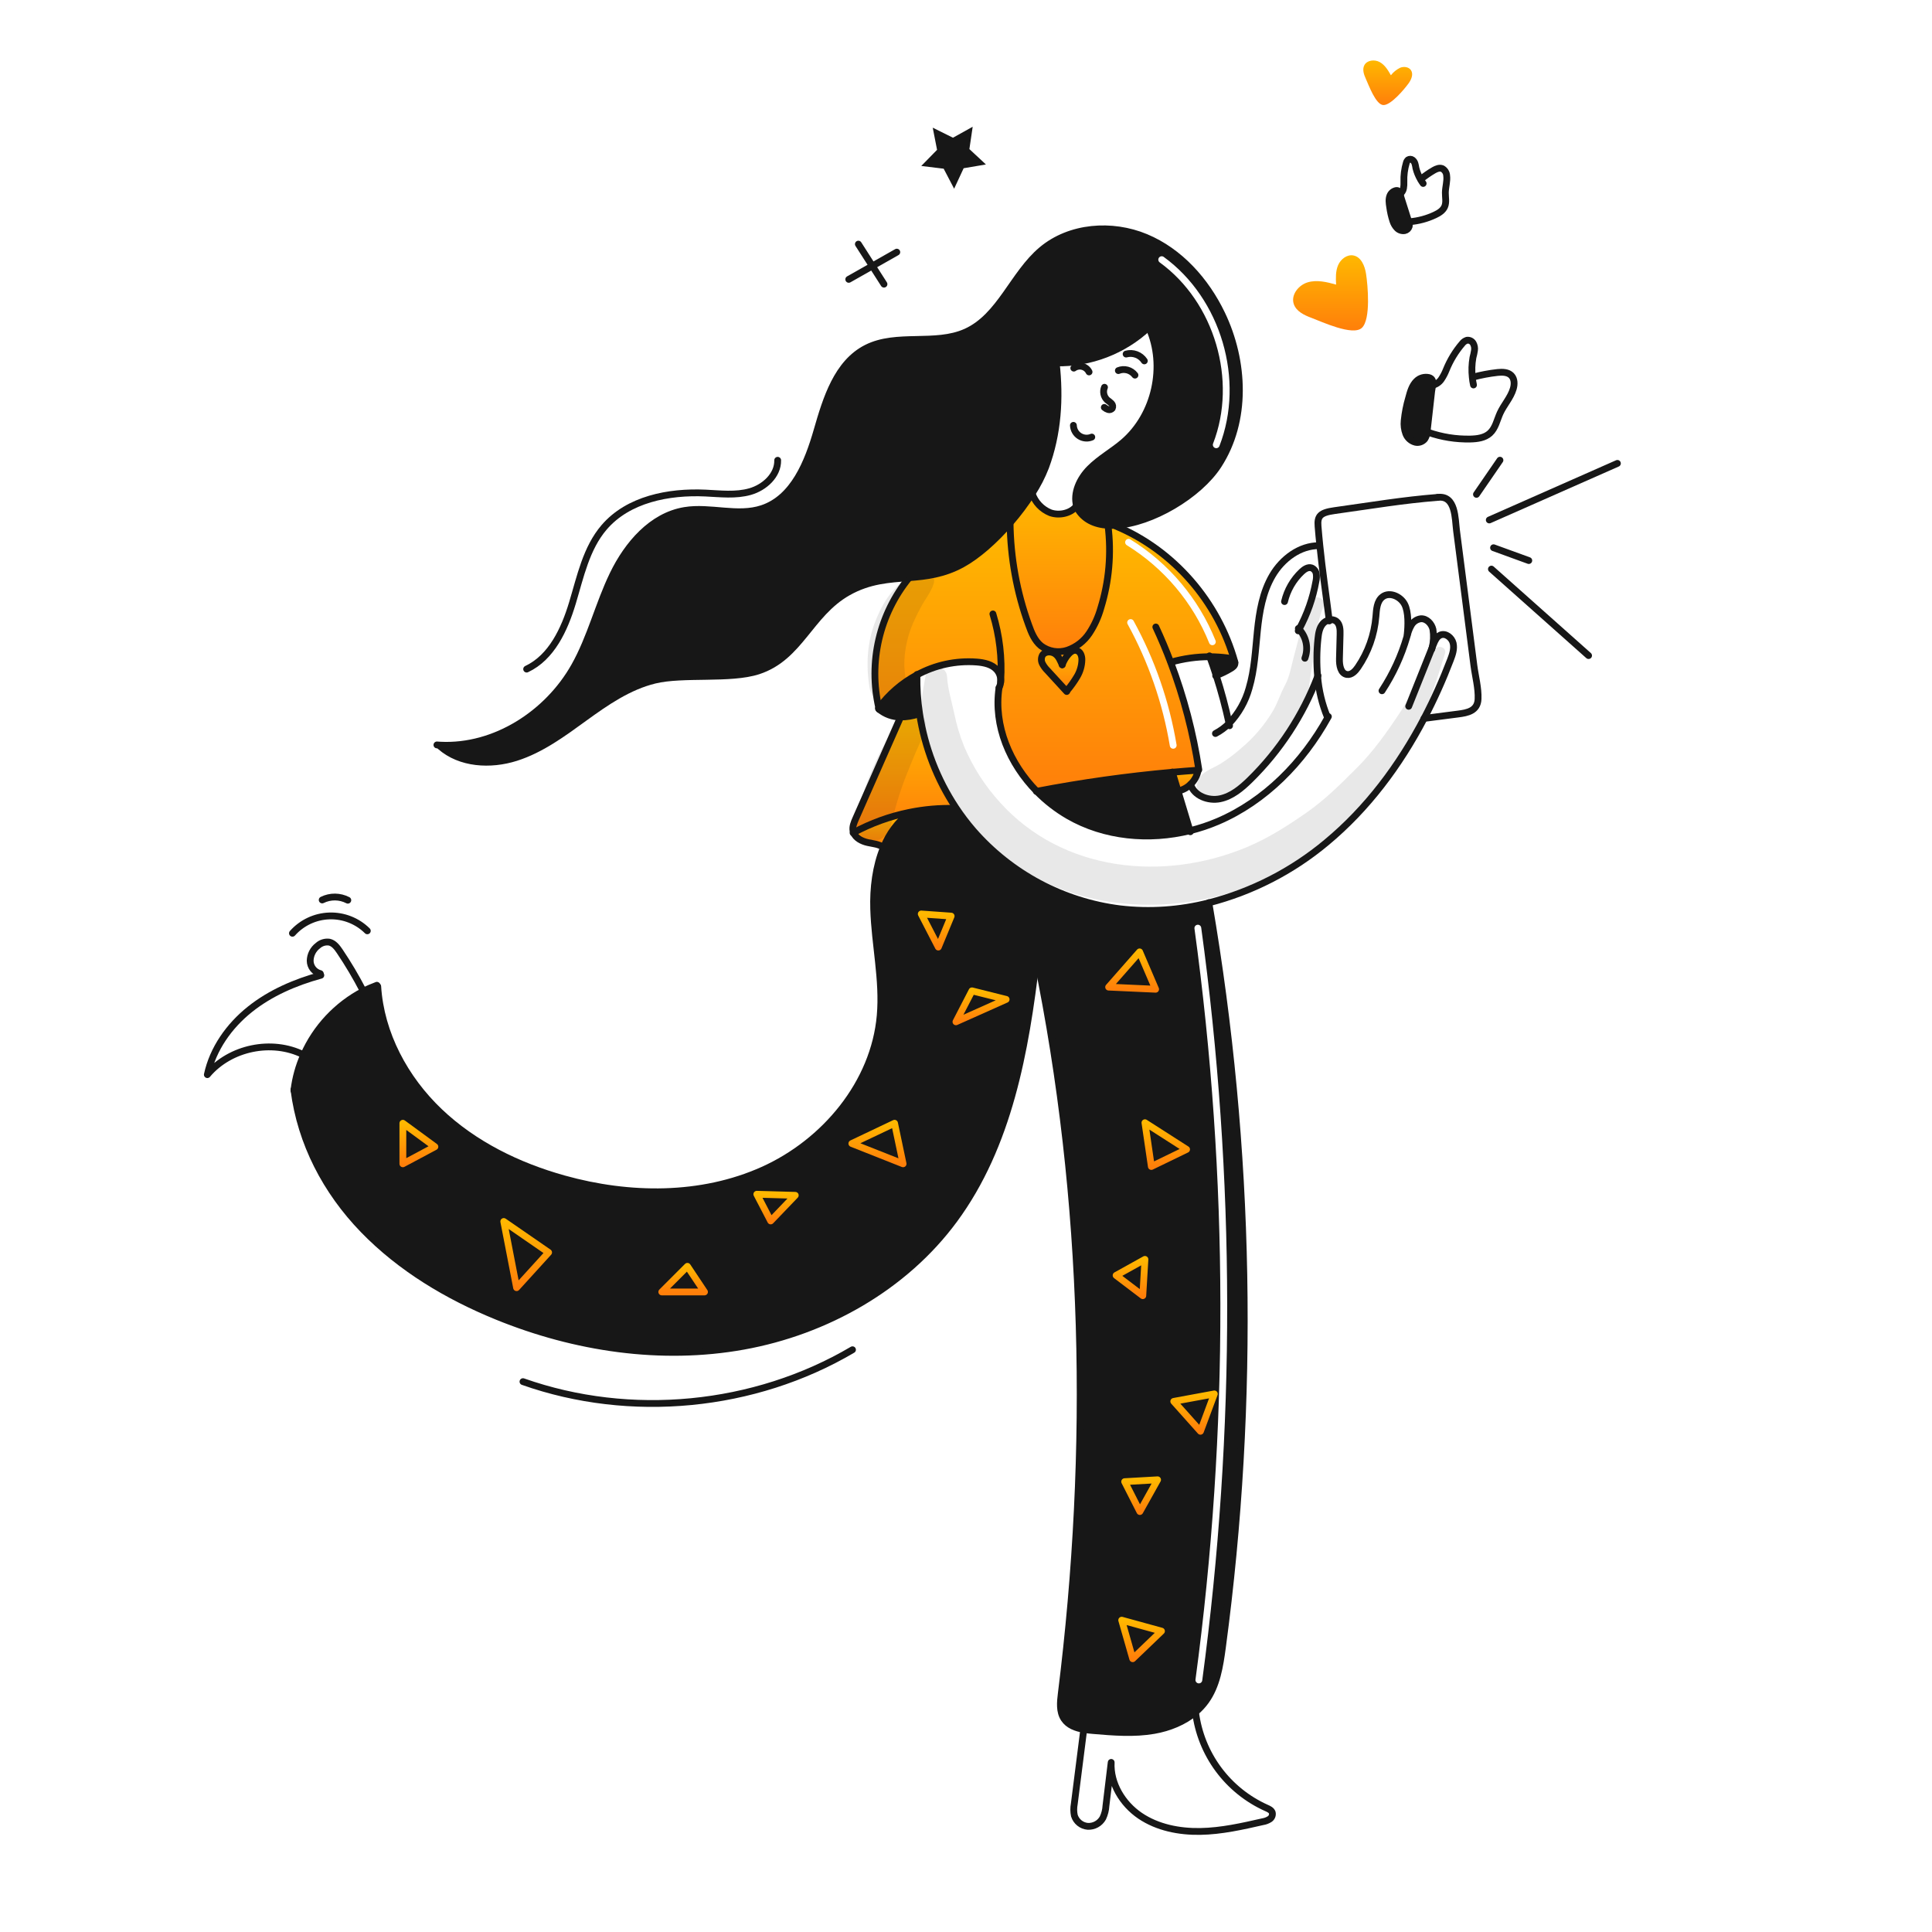 <svg width="960" height="960" viewBox="0 0 960 960" fill="none" xmlns="http://www.w3.org/2000/svg">
<g clip-path="url(#clip0_38_4075)">
<path fill-rule="evenodd" clip-rule="evenodd" d="M451.864 403.893C446.147 408.359 441.728 414.271 439.064 421.019C435.107 430.467 433.81 441.414 434.135 451.73C434.346 458.631 435.121 465.521 435.894 472.405C437.1 483.141 438.305 493.864 437.371 504.594C434.451 538.146 409.859 567.56 379.151 581.371C348.443 595.182 312.69 594.81 280.243 585.757C257.435 579.398 235.507 568.688 218.359 552.363C201.211 536.038 189.17 513.749 187.693 490.118L187.265 489.577C184.965 490.42 182.721 491.407 180.545 492.531C167.376 499.424 156.935 510.581 150.928 524.178C148.446 529.727 146.812 535.618 146.08 541.653C149.48 567.978 162.001 591.924 180.48 611C199.001 630.132 222.386 644.1 247.036 654.146C285.628 669.862 328.481 676.323 369.485 668.927C410.489 661.531 449.374 639.636 474.109 606.096C501.244 569.297 509.6 522.385 514.944 476.826L515.344 476.871C539.914 596.569 542.485 720.292 527.344 841.534C526.814 845.796 526.34 850.475 528.719 854.06C530.853 857.273 534.596 858.648 538.519 859.325C540.098 859.607 541.71 859.776 543.254 859.9C553.318 860.755 563.51 861.591 573.454 859.855C580.919 858.545 588.327 855.593 594.054 850.745C595.962 849.128 597.669 847.289 599.138 845.266C604.652 837.622 606.162 827.892 607.414 818.557C623.866 695.608 621.593 570.875 600.672 448.607C586.252 452.303 571.274 453.311 556.488 451.583C528.273 448.016 502.351 434.211 483.646 412.789C480.486 409.142 477.567 405.293 474.908 401.267L474.266 401.695C466.733 401.497 459.201 402.163 451.819 403.679L451.864 403.893ZM596.876 460.957C596.749 460.032 595.896 459.384 594.971 459.511C594.046 459.639 593.399 460.492 593.526 461.417C610.52 585.202 610.691 710.717 594.034 834.547C593.91 835.473 594.559 836.324 595.485 836.449C596.41 836.573 597.262 835.924 597.386 834.998C614.083 710.865 613.912 585.044 596.876 460.957Z" fill="#171717"/>
<path fill-rule="evenodd" clip-rule="evenodd" d="M529.889 343.441L530.238 343.126C532.1 340.934 533.773 338.588 535.238 336.113C536.709 333.623 537.516 330.797 537.583 327.906C537.622 326.887 537.413 325.873 536.974 324.952C536.752 324.494 536.427 324.093 536.023 323.782C535.62 323.471 535.15 323.258 534.651 323.159C533.219 322.959 531.9 323.948 530.942 325.031C529.552 326.571 528.489 328.378 527.819 330.341C527.713 330.105 527.609 329.869 527.506 329.633C526.683 327.76 525.878 325.926 524.166 324.794C522.238 323.52 519.217 323.633 517.988 325.594C517.654 326.224 517.475 326.924 517.466 327.637C517.456 328.35 517.616 329.055 517.932 329.694C518.58 330.967 519.429 332.128 520.446 333.133C523.588 336.563 526.735 339.999 529.889 343.441ZM517.228 320.893C519.083 322.305 521.256 323.242 523.557 323.621C525.858 324 528.217 323.811 530.428 323.069C534.853 321.527 538.654 318.582 541.251 314.681C543.817 310.798 545.761 306.538 547.012 302.054C551.077 288.86 552.292 274.953 550.575 261.254L550.586 261.017C551.881 261.107 553.181 261.107 554.476 261.017L554.509 261.445C583.202 273.464 605.266 298.988 613.586 328.978L613.541 328.989C613.101 327.715 611.252 327.061 609.764 326.881C606.903 326.516 604.022 326.332 601.139 326.328C594.595 326.328 588.083 327.242 581.793 329.045L581.703 329.079C588.228 346.328 592.914 364.218 595.683 382.451L595.356 382.699C591.072 383.003 586.795 383.345 582.526 383.725C559.914 385.747 537.419 388.907 515.126 393.195C501.676 379.486 493.626 360.658 496.411 341.763C496.976 340.645 497.265 339.408 497.256 338.155C497.269 336.252 496.614 334.405 495.407 332.935C493.007 330.083 488.992 329.248 485.283 328.955C474.984 328.19 464.683 330.418 455.621 335.37C448.176 339.371 441.705 344.964 436.669 351.751C434.075 340.536 434.085 328.875 436.695 317.664C439.306 306.453 444.449 295.988 451.731 287.072V287.049C460.254 286.361 468.845 285.403 478.124 280.33C485.779 276.136 494.393 268.492 501.901 259.822C502.107 277.116 505.225 294.252 511.123 310.511C512.481 314.343 514.093 318.311 517.228 320.893ZM560.987 307.857C561.806 307.407 562.834 307.707 563.283 308.525C573.805 327.694 581.021 348.499 584.626 370.066C584.78 370.987 584.158 371.859 583.237 372.013C582.315 372.167 581.444 371.545 581.29 370.624C577.748 349.432 570.658 328.988 560.318 310.153C559.869 309.334 560.168 308.306 560.987 307.857ZM561.67 268.023C560.876 267.532 559.834 267.778 559.343 268.572C558.852 269.367 559.098 270.409 559.892 270.9C578.382 282.328 592.734 299.368 600.852 319.532C601.2 320.398 602.185 320.818 603.052 320.469C603.918 320.12 604.338 319.135 603.989 318.269C595.602 297.436 580.774 279.83 561.67 268.023Z" fill="url(#paint0_linear_38_4075)"/>
<path d="M604.3 335.561C603.308 332.46 602.255 329.382 601.143 326.327C604.026 326.331 606.907 326.515 609.768 326.88C611.256 327.06 613.105 327.714 613.545 328.988C613.627 329.223 613.658 329.473 613.635 329.721C613.556 330.848 612.496 331.604 611.527 332.179C609.242 333.56 606.834 334.726 604.334 335.662L604.3 335.561Z" fill="#171717"/>
<path d="M595.357 382.7C594.88 385.396 593.548 387.866 591.557 389.746C589.847 391.423 587.691 392.573 585.345 393.061L582.527 383.726C586.8 383.342 591.077 383 595.357 382.7Z" fill="url(#paint1_linear_38_4075)"/>
<path d="M585.345 393.059L591.298 412.766C570.982 417.795 548.862 415.799 530.798 405.366C525.05 402.032 519.778 397.936 515.127 393.19C537.42 388.902 559.915 385.742 582.527 383.72L585.345 393.059Z" fill="#171717"/>
<path d="M537.578 327.906C537.511 330.797 536.704 333.623 535.233 336.113C533.767 338.588 532.095 340.934 530.233 343.126L529.884 343.441C526.738 340.003 523.588 336.57 520.436 333.141C519.419 332.136 518.57 330.975 517.922 329.702C517.606 329.063 517.446 328.358 517.455 327.645C517.465 326.932 517.644 326.232 517.978 325.602C519.207 323.641 522.217 323.539 524.156 324.802C526.095 326.065 526.862 328.241 527.809 330.349C528.479 328.386 529.542 326.579 530.932 325.039C531.89 323.956 533.209 322.964 534.641 323.167C535.14 323.265 535.61 323.479 536.013 323.79C536.416 324.101 536.742 324.502 536.964 324.96C537.403 325.878 537.614 326.889 537.578 327.906Z" fill="url(#paint2_linear_38_4075)"/>
<path d="M535.255 252.391C538.333 258.017 543.869 260.633 550.588 261.016L550.577 261.253C552.294 274.952 551.08 288.859 547.014 302.053C545.764 306.537 543.82 310.797 541.253 314.68C538.656 318.581 534.856 321.526 530.43 323.068C528.219 323.81 525.861 323.999 523.56 323.62C521.259 323.241 519.086 322.304 517.23 320.892C514.095 318.31 512.483 314.342 511.13 310.509C505.232 294.25 502.114 277.114 501.908 259.82C505.922 255.219 509.585 250.324 512.867 245.175C513.591 247.331 514.772 249.305 516.331 250.961C517.89 252.617 519.789 253.916 521.897 254.769C526.204 256.314 531.92 255.186 534.761 251.612L534.987 251.545C535.063 251.828 535.154 252.109 535.255 252.391Z" fill="url(#paint3_linear_38_4075)"/>
<path d="M474.901 401.267L474.259 401.695C466.726 401.497 459.194 402.163 451.812 403.679C442.139 405.643 432.809 409.024 424.123 413.713C423.997 413.401 423.906 413.076 423.852 412.744C423.503 410.737 424.352 408.753 425.16 406.892C432.714 389.835 439.873 373.521 447.415 356.463V356.263C450.523 356.281 453.611 355.77 456.547 354.752L456.93 354.696C459.486 371.336 465.617 387.224 474.901 401.267V401.267Z" fill="url(#paint4_linear_38_4075)"/>
<path d="M456.933 354.693L456.55 354.749C453.614 355.767 450.526 356.278 447.418 356.26C443.547 356.261 439.8 354.9 436.832 352.416C436.775 352.19 436.719 351.976 436.674 351.75C441.71 344.963 448.181 339.37 455.626 335.369C455.503 341.836 455.94 348.301 456.933 354.693V354.693Z" fill="#171717"/>
<path d="M451.814 403.679L451.859 403.894C446.143 408.36 441.723 414.272 439.059 421.019C436.229 419.339 434.403 419.373 431.167 418.663C428.247 418.02 425.135 416.408 424.121 413.713C432.808 409.023 442.139 405.642 451.814 403.679V403.679Z" fill="url(#paint5_linear_38_4075)"/>
<path d="M535.254 252.391C535.154 252.109 535.062 251.828 534.984 251.546C533.112 245.007 536.551 237.825 541.376 232.932C546.415 227.814 552.864 224.332 558.298 219.64C574.015 206.04 579.392 181.792 570.892 162.829" stroke="#171717" stroke-width="3.382" stroke-linecap="round" stroke-linejoin="round"/>
<path d="M577.149 155.5C575.206 158.054 573.056 160.445 570.723 162.648C558.307 174.291 541.841 180.633 524.823 180.326C521.626 180.249 518.441 179.917 515.297 179.334" stroke="#171717" stroke-width="3.382" stroke-linecap="round" stroke-linejoin="round"/>
<path d="M524.814 180.18C524.814 180.225 524.825 180.28 524.825 180.327C526.798 197.982 525.725 215.527 519.538 232.165C517.762 236.718 515.526 241.077 512.864 245.176C509.582 250.325 505.919 255.22 501.905 259.821C494.396 268.491 485.783 276.135 478.128 280.329C468.849 285.402 460.258 286.36 451.735 287.048C441.825 287.848 432.005 288.266 421.283 294.342C402.32 305.109 397.518 326.609 376.783 333.385C362.939 337.906 339.466 334.524 325.306 337.973C312.442 341.096 301.246 348.831 290.525 356.598C279.804 364.365 268.969 372.439 256.341 376.441C243.713 380.443 228.731 379.632 218.776 370.894" stroke="#171717" stroke-width="3.382" stroke-linecap="round" stroke-linejoin="round"/>
<path d="M217.101 370.15C217.676 370.195 218.24 370.229 218.815 370.263C245.839 371.616 272.108 354.693 285.434 331.051C293.551 316.651 297.407 300.251 304.611 285.379C311.815 270.507 323.89 256.36 340.192 253.665C352.955 251.546 366.506 256.777 378.761 252.665C394.361 247.445 401.422 229.733 405.977 213.938C410.532 198.143 415.932 180.33 430.611 172.911C445.617 165.346 464.659 171.852 479.97 164.952C497.027 157.263 503.352 136.169 517.693 124.152C531.673 112.438 552.519 110.904 569.351 117.928C586.183 124.952 599.126 139.473 607.041 155.9C618.441 179.553 619.668 209.2 605.372 231.222C595.699 246.127 572.181 260.017 554.481 261.022C553.185 261.112 551.886 261.112 550.591 261.022C543.872 260.639 538.336 258.022 535.258 252.397" stroke="#171717" stroke-width="3.382" stroke-linecap="round" stroke-linejoin="round"/>
<path d="M451.735 287.071C444.453 295.987 439.31 306.452 436.699 317.663C434.088 328.874 434.079 340.535 436.673 351.75C436.718 351.976 436.773 352.19 436.831 352.416C436.842 352.449 436.842 352.483 436.853 352.516" stroke="#171717" stroke-width="3.382" stroke-linecap="round" stroke-linejoin="round"/>
<path d="M436.471 352.021L436.671 351.751C441.707 344.963 448.178 339.37 455.623 335.369C464.685 330.417 474.986 328.189 485.285 328.954C488.994 329.247 493.008 330.082 495.409 332.934C496.616 334.404 497.271 336.251 497.258 338.154C497.267 339.407 496.978 340.644 496.413 341.762" stroke="#171717" stroke-width="3.382" stroke-linecap="round" stroke-linejoin="round"/>
<path d="M496.416 341.762C493.631 360.657 501.681 379.485 515.131 393.194C519.782 397.94 525.053 402.036 530.801 405.37C548.862 415.799 570.982 417.795 591.301 412.77C596.03 411.607 600.656 410.061 605.134 408.148C628.618 398.091 647.458 378.824 659.825 356.467C659.904 356.332 659.983 356.185 660.062 356.05" stroke="#171717" stroke-width="3.382" stroke-linecap="round" stroke-linejoin="round"/>
<path d="M455.626 335.155V335.369C455.503 341.836 455.94 348.301 456.933 354.693C459.487 371.333 465.617 387.222 474.901 401.267C477.56 405.294 480.479 409.142 483.639 412.789C502.344 434.211 528.266 448.016 556.481 451.583C571.266 453.312 586.244 452.303 600.665 448.607C622.13 443.083 642.093 432.842 659.101 418.629C679.394 401.797 695.359 380.387 707.636 356.97C712.55 347.564 716.91 337.878 720.692 327.962C721.718 325.279 722.721 322.393 722.056 319.608C721.391 316.823 718.324 314.433 715.686 315.56C713.905 316.327 713.014 318.311 712.292 320.115C712.067 320.668 711.853 321.231 711.627 321.784C707.749 331.513 703.863 341.235 699.97 350.95" stroke="#171717" stroke-width="3.382" stroke-linecap="round" stroke-linejoin="round"/>
<path d="M711.436 322.573C711.504 322.314 711.56 322.054 711.628 321.784C712.355 318.845 712.493 315.791 712.034 312.798C711.391 309.946 708.922 307.274 706.002 307.454C705.012 307.582 704.066 307.941 703.24 308.501C702.414 309.061 701.731 309.807 701.245 310.679C700.402 312.153 699.771 313.74 699.373 315.391C699.283 315.673 699.204 315.966 699.125 316.248C696.354 325.815 692.167 334.912 686.701 343.239" stroke="#171717" stroke-width="3.382" stroke-linecap="round" stroke-linejoin="round"/>
<path d="M699.226 315.346C699.688 310.961 699.97 304.185 697.952 300.273C695.934 296.361 690.465 293.914 686.971 296.573C684.129 298.737 683.96 302.83 683.671 306.381C682.924 315.414 679.844 324.097 674.731 331.581C673.431 333.475 671.54 335.493 669.274 335.144C666.162 334.67 665.474 330.544 665.565 327.387C665.665 323.34 665.779 319.287 665.881 315.234C665.948 312.866 665.847 310.115 663.964 308.672C663.465 308.31 662.89 308.065 662.283 307.956C661.676 307.847 661.052 307.876 660.458 308.041C659.184 308.333 658.042 309.038 657.211 310.047C655.611 312.032 655.159 314.681 654.9 317.206C654.223 323.51 654.166 329.866 654.73 336.181C655.299 343.106 656.934 349.902 659.578 356.328" stroke="#171717" stroke-width="3.382" stroke-linecap="round" stroke-linejoin="round"/>
<path d="M436.74 352.348C436.774 352.371 436.797 352.393 436.831 352.416C439.799 354.9 443.547 356.261 447.417 356.26C450.525 356.278 453.613 355.767 456.549 354.749" stroke="#171717" stroke-width="3.382" stroke-linecap="round" stroke-linejoin="round"/>
<path d="M447.417 356.463C439.875 373.521 432.717 389.835 425.162 406.892C424.35 408.753 423.505 410.737 423.854 412.744C423.908 413.076 423.999 413.401 424.125 413.713C425.139 416.408 428.251 418.02 431.171 418.663C434.407 419.373 436.233 419.339 439.063 421.019L439.131 421.053" stroke="#171717" stroke-width="3.382" stroke-linecap="round" stroke-linejoin="round"/>
<path d="M423.889 413.837C423.965 413.791 424.044 413.75 424.126 413.713C432.811 409.024 442.141 405.642 451.815 403.679C459.197 402.163 466.728 401.497 474.262 401.695" stroke="#171717" stroke-width="3.382" stroke-linecap="round" stroke-linejoin="round"/>
<path d="M514.949 393.228C515.006 393.217 515.073 393.206 515.13 393.194C537.423 388.906 559.919 385.746 582.53 383.724C586.803 383.341 591.08 382.999 595.36 382.698C594.883 385.394 593.551 387.864 591.56 389.744C589.849 391.421 587.693 392.571 585.348 393.059C585.328 393.072 585.305 393.079 585.281 393.082" stroke="#171717" stroke-width="3.382" stroke-linecap="round" stroke-linejoin="round"/>
<path d="M595.685 382.45C592.916 364.217 588.23 346.327 581.705 329.078C579.461 323.148 577 317.304 574.32 311.547" stroke="#171717" stroke-width="3.382" stroke-linecap="round" stroke-linejoin="round"/>
<path d="M581.795 329.044C588.085 327.241 594.597 326.327 601.141 326.327C604.025 326.331 606.905 326.515 609.766 326.88C611.254 327.06 613.103 327.714 613.543 328.988C613.626 329.223 613.656 329.473 613.633 329.721C613.554 330.848 612.494 331.604 611.525 332.179C609.24 333.56 606.832 334.726 604.332 335.662L604.061 335.762C604.422 335.581 604.084 335.683 604.298 335.562C604.321 335.55 604.354 335.528 604.398 335.505" stroke="#171717" stroke-width="3.382" stroke-linecap="round" stroke-linejoin="round"/>
<path d="M600.982 325.888C601.039 326.034 601.082 326.181 601.14 326.327C602.256 329.383 603.309 332.461 604.297 335.561L604.331 335.661C606.845 343.486 608.976 351.445 610.712 359.484C610.802 359.856 610.881 360.239 610.96 360.611" stroke="#171717" stroke-width="3.382" stroke-linecap="round" stroke-linejoin="round"/>
<path d="M603.949 364.479C606.443 363.166 608.724 361.482 610.713 359.485C615.423 354.555 618.839 348.536 620.657 341.965C623.385 332.765 623.802 323.065 624.783 313.509C625.764 303.953 627.41 294.218 632.269 285.943C637.128 277.668 645.855 271.073 655.449 271.151" stroke="#171717" stroke-width="3.382" stroke-linecap="round" stroke-linejoin="round"/>
<path d="M638.277 298.92C639.605 293.25 642.569 288.095 646.801 284.094C648.154 282.82 649.98 281.603 651.739 282.2C652.337 282.447 652.861 282.844 653.261 283.352C653.662 283.859 653.926 284.461 654.027 285.1C654.214 286.381 654.157 287.685 653.858 288.944C652.353 297.244 649.537 305.251 645.515 312.665C645.38 312.936 645.234 313.195 645.087 313.465" stroke="#171717" stroke-width="3.382" stroke-linecap="round" stroke-linejoin="round"/>
<path d="M591.57 389.767C593.37 395.449 600.409 398.11 606.237 396.904C612.065 395.698 616.88 391.638 621.137 387.467C635.884 372.981 647.339 355.489 654.722 336.181C654.79 336.023 654.846 335.876 654.903 335.719" stroke="#171717" stroke-width="3.382" stroke-linecap="round" stroke-linejoin="round"/>
<path d="M648.391 327.083C649.297 324.649 649.508 322.012 649 319.465C648.492 316.918 647.286 314.563 645.516 312.663C645.392 312.528 645.268 312.392 645.133 312.263" stroke="#171717" stroke-width="3.382" stroke-linecap="round" stroke-linejoin="round"/>
<path d="M660.522 308.537C660.5 308.368 660.477 308.198 660.455 308.037C658.764 294.519 657.095 283.515 655.821 271.102C655.494 268.002 655.201 264.823 654.93 261.486C654.536 256.514 655.923 254.721 663.082 253.729C682.203 251.068 696.712 248.554 714.402 247.145" stroke="#171717" stroke-width="3.382" stroke-linecap="round" stroke-linejoin="round"/>
<path d="M714.399 247.149C723.384 245.988 722.989 257.814 723.745 263.665C725.131 274.477 726.526 285.293 727.928 296.112C729.404 307.623 730.885 319.141 732.37 330.668C733.057 335.989 734.692 341.968 734.444 347.368C734.185 353.253 729.134 354.211 724.511 354.797C718.886 355.53 713.26 356.241 707.634 356.973C707.612 356.973 707.589 356.985 707.566 356.985" stroke="#171717" stroke-width="3.382" stroke-linecap="round" stroke-linejoin="round"/>
<path d="M613.61 329.067C613.598 329.033 613.598 329.011 613.587 328.977C605.267 298.987 583.203 273.463 554.51 261.444" stroke="#171717" stroke-width="3.382" stroke-linecap="round" stroke-linejoin="round"/>
<path d="M512.83 245.086C512.841 245.119 512.852 245.142 512.864 245.176C513.588 247.332 514.769 249.306 516.328 250.962C517.887 252.618 519.786 253.917 521.894 254.77C526.201 256.315 531.917 255.187 534.758 251.613" stroke="#171717" stroke-width="3.382" stroke-linecap="round" stroke-linejoin="round"/>
<path d="M501.895 259.291C501.895 259.471 501.895 259.641 501.906 259.821C502.111 277.115 505.229 294.251 511.128 310.51C512.481 314.343 514.093 318.31 517.228 320.893C519.083 322.305 521.256 323.242 523.557 323.621C525.858 324 528.217 323.811 530.428 323.069C534.853 321.527 538.653 318.581 541.251 314.681C543.817 310.798 545.761 306.538 547.012 302.054C551.077 288.86 552.292 274.953 550.574 261.254" stroke="#171717" stroke-width="3.382" stroke-linecap="round" stroke-linejoin="round"/>
<path d="M497.215 338.887C497.238 338.639 497.249 338.402 497.26 338.154C497.969 326.98 496.651 315.769 493.371 305.064" stroke="#171717" stroke-width="3.382" stroke-linecap="round" stroke-linejoin="round"/>
<path d="M527.812 330.341C526.865 328.233 526.087 326.068 524.159 324.794C522.231 323.52 519.21 323.633 517.981 325.594C517.648 326.224 517.469 326.924 517.459 327.637C517.45 328.35 517.609 329.055 517.926 329.694C518.574 330.967 519.423 332.128 520.44 333.133C523.584 336.56 526.734 339.994 529.888 343.433C529.944 343.49 529.987 343.546 530.044 343.603" stroke="#171717" stroke-width="3.382" stroke-linecap="round" stroke-linejoin="round"/>
<path d="M527.812 330.341C528.483 328.378 529.546 326.571 530.935 325.031C531.893 323.948 533.213 322.956 534.645 323.159C535.144 323.257 535.614 323.471 536.017 323.782C536.42 324.093 536.746 324.494 536.968 324.952C537.406 325.873 537.615 326.887 537.576 327.906C537.51 330.797 536.702 333.623 535.231 336.113C533.768 338.588 532.097 340.934 530.237 343.126" stroke="#171717" stroke-width="3.382" stroke-linecap="round" stroke-linejoin="round"/>
<path d="M451.859 403.894C446.143 408.36 441.724 414.272 439.059 421.019C435.102 430.467 433.805 441.414 434.132 451.73C434.673 469.396 438.901 486.984 437.368 504.594C434.448 538.146 409.868 567.561 379.148 581.371C348.428 595.181 312.687 594.81 280.24 585.757C257.432 579.398 235.504 568.688 218.356 552.363C201.208 536.038 189.167 513.749 187.69 490.118" stroke="#171717" stroke-width="3.382" stroke-linecap="round" stroke-linejoin="round"/>
<path d="M146.048 541.889L146.082 541.653C146.814 535.618 148.448 529.727 150.93 524.178C156.936 510.581 167.378 499.424 180.547 492.531C182.723 491.407 184.967 490.42 187.267 489.577" stroke="#171717" stroke-width="3.382" stroke-linecap="round" stroke-linejoin="round"/>
<path d="M146.048 541.427C146.06 541.506 146.071 541.574 146.082 541.653C149.476 567.978 162.001 591.924 180.482 611C199.005 630.132 222.388 644.1 247.044 654.146C285.636 669.862 328.489 676.334 369.493 668.927C410.497 661.52 449.382 639.636 474.117 606.096C501.254 569.296 509.608 522.385 514.952 476.826C515.178 474.977 515.392 473.128 515.595 471.279" stroke="#171717" stroke-width="3.382" stroke-linecap="round" stroke-linejoin="round"/>
<path d="M515.344 476.871C539.91 596.571 542.481 720.292 527.344 841.534C526.814 845.796 526.344 850.475 528.719 854.06C530.85 857.273 534.593 858.648 538.519 859.325C540.098 859.607 541.71 859.776 543.254 859.9C553.322 860.757 563.514 861.591 573.454 859.855C580.917 858.547 588.325 855.593 594.054 850.745C595.961 849.128 597.668 847.289 599.138 845.266C604.652 837.622 606.162 827.892 607.414 818.557C623.866 695.608 621.593 570.875 600.672 448.607C600.672 448.584 600.661 448.55 600.661 448.528" stroke="#171717" stroke-width="3.382" stroke-linecap="round" stroke-linejoin="round"/>
<path d="M180.377 492.2C176.895 485.476 173.03 478.958 168.8 472.677C167.48 470.727 165.913 468.652 163.613 468.145C162.602 468.004 161.572 468.087 160.597 468.387C159.621 468.687 158.723 469.197 157.965 469.881C156.794 470.761 155.839 471.897 155.173 473.202C154.506 474.507 154.147 475.947 154.121 477.412C154.14 478.879 154.644 480.299 155.553 481.451C156.462 482.603 157.726 483.422 159.149 483.782" stroke="#171717" stroke-width="3.382" stroke-linecap="round" stroke-linejoin="round"/>
<path d="M150.782 524.11C135.1 516.263 114.311 520.57 103.025 533.986C105.787 521.134 113.86 509.786 124.125 501.573C134.39 493.36 146.719 488.089 159.38 484.605C159.391 484.605 159.413 484.594 159.425 484.594" stroke="#171717" stroke-width="3.382" stroke-linecap="round" stroke-linejoin="round"/>
<path d="M538.536 859.156C538.525 859.212 538.525 859.268 538.513 859.325C536.946 871.681 535.375 884.041 533.801 896.406C533.437 898.303 533.453 900.253 533.846 902.144C534.294 903.594 535.164 904.878 536.344 905.831C537.525 906.785 538.963 907.366 540.475 907.499C541.992 907.58 543.502 907.234 544.833 906.5C546.164 905.767 547.263 904.676 548.006 903.35C548.902 901.45 549.422 899.394 549.539 897.296C550.405 890.103 551.274 882.914 552.144 875.729C551.603 886.202 557.792 896.315 566.462 902.212C575.132 908.109 585.944 910.212 596.429 910.036C606.914 909.86 617.241 907.511 627.466 905.188C628.695 905 629.871 904.554 630.916 903.88C631.429 903.535 631.824 903.041 632.048 902.465C632.272 901.888 632.314 901.257 632.168 900.656C631.751 899.45 630.443 898.863 629.282 898.356C619.814 894.114 611.599 887.505 605.428 879.166C599.257 870.827 595.339 861.039 594.05 850.745L594.016 850.43" stroke="#171717" stroke-width="3.382" stroke-linecap="round" stroke-linejoin="round"/>
<path d="M541.15 184.814C540.824 184.143 540.354 183.553 539.775 183.083C539.196 182.613 538.521 182.276 537.798 182.096C537.075 181.915 536.321 181.895 535.589 182.038C534.857 182.18 534.165 182.481 533.562 182.92" stroke="#171717" stroke-width="3.382" stroke-linecap="round" stroke-linejoin="round"/>
<path d="M563.958 186.4C563.024 185.166 561.708 184.276 560.215 183.869C558.722 183.461 557.137 183.558 555.705 184.145" stroke="#171717" stroke-width="3.382" stroke-linecap="round" stroke-linejoin="round"/>
<path d="M568.614 179.323C567.656 177.874 566.264 176.765 564.638 176.156C563.012 175.546 561.235 175.467 559.561 175.93" stroke="#171717" stroke-width="3.382" stroke-linecap="round" stroke-linejoin="round"/>
<path d="M548.817 192.435C548.364 193.504 548.253 194.687 548.499 195.821C548.745 196.956 549.337 197.986 550.192 198.771C550.918 199.291 551.611 199.856 552.267 200.462C552.588 200.772 552.801 201.178 552.874 201.618C552.947 202.059 552.877 202.511 552.673 202.909C552.435 203.196 552.118 203.407 551.761 203.515C551.404 203.624 551.023 203.625 550.666 203.518C549.952 203.295 549.291 202.926 548.727 202.435" stroke="#171717" stroke-width="3.382" stroke-linecap="round" stroke-linejoin="round"/>
<path d="M542.501 217.182C541.519 217.599 540.451 217.771 539.387 217.682C538.324 217.594 537.299 217.248 536.399 216.674C535.5 216.1 534.754 215.315 534.226 214.388C533.698 213.461 533.404 212.419 533.369 211.353" stroke="#171717" stroke-width="3.382" stroke-linecap="round" stroke-linejoin="round"/>
<path d="M582.504 383.645L582.527 383.724L585.345 393.059L591.298 412.766L591.456 413.296" stroke="#171717" stroke-width="3.382" stroke-linecap="round" stroke-linejoin="round"/>
<path d="M700.01 110.271C700.277 110.996 700.346 111.779 700.21 112.539C700.063 113.043 699.783 113.498 699.4 113.856C699.016 114.214 698.543 114.463 698.031 114.575C697.351 114.695 696.653 114.651 695.994 114.444C695.336 114.238 694.737 113.877 694.248 113.39C693.279 112.404 692.554 111.206 692.132 109.89C691.384 107.624 690.851 105.292 690.54 102.926C690.231 101.026 689.935 99.02 690.647 97.232C690.903 96.584 691.318 96.011 691.854 95.565C692.389 95.119 693.028 94.815 693.712 94.68C694.938 94.508 695.412 95.345 695.707 96.358C695.889 96.967 696 97.639 696.178 98.189C697.408 102.075 698.641 105.958 699.878 109.839C699.922 109.982 699.966 110.125 700.01 110.271Z" fill="#171717"/>
<path d="M700.4 110.177C704.788 109.813 709.075 108.664 713.057 106.785C714.993 105.869 716.97 104.657 717.833 102.695C718.778 100.549 718.164 98.082 718.186 95.736C718.216 92.888 719.213 90.066 718.832 87.248C718.795 86.534 718.576 85.84 718.196 85.234C717.816 84.628 717.287 84.129 716.66 83.785C715.271 83.21 713.696 83.875 712.394 84.622C710.148 85.94 708.006 87.426 705.984 89.068" stroke="#171717" stroke-width="3.382" stroke-linecap="round" stroke-linejoin="round"/>
<path d="M695.709 96.358C695.891 96.967 696.002 97.639 696.18 98.189C697.41 102.075 698.643 105.959 699.88 109.84C699.924 109.983 699.968 110.125 700.012 110.273C700.279 110.997 700.348 111.78 700.212 112.54C700.065 113.044 699.785 113.499 699.402 113.857C699.018 114.216 698.545 114.464 698.033 114.576C697.353 114.696 696.655 114.652 695.996 114.445C695.338 114.239 694.739 113.878 694.25 113.391C693.281 112.405 692.556 111.207 692.134 109.891C691.386 107.625 690.853 105.293 690.542 102.927C690.233 101.027 689.937 99.021 690.649 97.233C690.905 96.585 691.32 96.012 691.855 95.566C692.391 95.12 693.03 94.816 693.714 94.681C694.94 94.507 695.414 95.344 695.709 96.358Z" stroke="#171717" stroke-width="3.382" stroke-linecap="round" stroke-linejoin="round"/>
<path d="M695.725 96.352C696.6 95.678 697.193 94.702 697.39 93.615C697.577 92.536 697.644 91.439 697.59 90.345C697.478 87.147 697.888 83.952 698.804 80.886C698.945 80.317 699.257 79.806 699.698 79.42C700.019 79.217 700.394 79.114 700.775 79.124C701.155 79.134 701.524 79.257 701.835 79.477C702.448 79.935 702.891 80.584 703.095 81.322C703.297 82.052 703.454 82.795 703.565 83.545C704.057 85.508 704.824 87.392 705.846 89.14C706.237 89.843 706.675 90.519 707.157 91.164" stroke="#171717" stroke-width="3.382" stroke-linecap="round" stroke-linejoin="round"/>
<path d="M709.085 214.725C709.005 215.969 708.594 217.169 707.893 218.199C707.345 218.844 706.634 219.33 705.834 219.604C705.033 219.879 704.174 219.932 703.346 219.759C702.264 219.493 701.264 218.969 700.429 218.232C699.594 217.496 698.95 216.568 698.552 215.528C697.77 213.442 697.49 211.201 697.734 208.987C698.121 205.154 698.869 201.366 699.968 197.674C700.76 194.674 701.644 191.521 703.868 189.362C704.669 188.574 705.657 188.001 706.739 187.696C707.821 187.391 708.962 187.365 710.058 187.618C711.978 188.169 712.127 189.718 711.897 191.395C711.765 192.41 711.488 193.474 711.386 194.407C710.646 200.935 709.91 207.468 709.178 214.007C709.146 214.241 709.122 214.482 709.085 214.725Z" fill="#171717"/>
<path d="M709.713 214.838C716.418 217.184 723.489 218.307 730.591 218.154C734.046 218.075 737.755 217.589 740.315 215.267C743.115 212.732 743.836 208.688 745.409 205.245C747.323 201.076 750.645 197.573 751.939 193.166C752.593 190.966 752.594 188.313 751.015 186.643C749.347 184.876 746.588 184.829 744.18 185.071C740.006 185.537 735.873 186.317 731.817 187.404" stroke="#171717" stroke-width="3.382" stroke-linecap="round" stroke-linejoin="round"/>
<path d="M711.894 191.394C711.762 192.409 711.485 193.472 711.384 194.406C710.644 200.934 709.907 207.465 709.175 214C709.146 214.24 709.122 214.481 709.085 214.724C709.005 215.968 708.594 217.168 707.893 218.198C707.345 218.843 706.634 219.328 705.833 219.603C705.033 219.877 704.174 219.931 703.346 219.758C702.265 219.492 701.264 218.968 700.429 218.231C699.595 217.494 698.95 216.566 698.552 215.527C697.77 213.441 697.49 211.2 697.734 208.986C698.121 205.153 698.869 201.366 699.968 197.673C700.76 194.673 701.644 191.52 703.868 189.361C704.669 188.573 705.657 188 706.739 187.695C707.822 187.39 708.963 187.363 710.059 187.617C711.975 188.168 712.123 189.714 711.894 191.394Z" stroke="#171717" stroke-width="3.382" stroke-linecap="round" stroke-linejoin="round"/>
<path d="M711.922 191.4C713.655 190.983 715.172 189.936 716.175 188.462C717.16 186.996 717.982 185.425 718.625 183.78C720.562 178.996 723.264 174.559 726.625 170.642C727.208 169.897 728.004 169.348 728.907 169.068C729.515 168.982 730.135 169.079 730.688 169.346C731.241 169.613 731.703 170.038 732.014 170.568C732.62 171.642 732.849 172.888 732.662 174.107C732.479 175.316 732.222 176.513 731.894 177.691C731.326 180.909 731.219 184.192 731.574 187.44C731.686 188.733 731.886 190.017 732.174 191.283" stroke="#171717" stroke-width="3.382" stroke-linecap="round" stroke-linejoin="round"/>
<path d="M678.775 136.04C678.169 132.156 676.375 127.692 672.517 126.94C669.317 126.319 666.168 128.784 664.887 131.779C663.606 134.774 663.74 138.161 663.897 141.414C659.306 140.135 654.413 138.935 649.839 140.273C645.265 141.611 641.377 146.473 642.847 151.011C644.047 154.696 648.024 156.602 651.657 157.947C656.592 159.773 672.233 167.14 676.719 162.902C681.228 158.641 679.642 141.589 678.775 136.04Z" fill="url(#paint6_linear_38_4075)"/>
<path d="M421.74 138.812L445.615 125.283" stroke="#171717" stroke-width="3.382" stroke-linecap="round" stroke-linejoin="round"/>
<path d="M426.516 121.304L439.25 141.2" stroke="#171717" stroke-width="3.382" stroke-linecap="round" stroke-linejoin="round"/>
<path d="M483.324 62.981L481.684 74.08L489.897 81.724L478.833 83.594L474.102 93.767L468.905 83.823L457.768 82.467L465.619 74.452L463.467 63.44L473.517 68.431L483.324 62.981Z" fill="#171717"/>
<path d="M699.869 41.49C701.283 39.553 702.435 36.852 701.094 34.864C699.982 33.216 697.559 32.92 695.714 33.664C693.924 34.546 692.357 35.822 691.13 37.395C689.7 34.861 688.107 32.232 685.556 30.836C683.005 29.44 679.227 29.861 677.906 32.452C676.832 34.558 677.727 37.098 678.714 39.252C680.056 42.17 683.625 52.097 687.39 52.204C691.176 52.3 697.849 44.259 699.869 41.49Z" fill="url(#paint7_linear_38_4075)"/>
<path d="M259.863 686.528C313.242 705.389 374.833 699.428 423.604 670.682" stroke="#171717" stroke-width="3.382" stroke-linecap="round" stroke-linejoin="round"/>
<path d="M386.424 228.711C386.569 236.147 379.876 242.234 372.724 244.269C365.572 246.304 357.964 245.342 350.533 244.998C332.203 244.151 312.133 248.088 300.19 262.018C291.262 272.432 288.397 286.533 284.428 299.664C280.459 312.795 274.093 326.618 261.689 332.474" stroke="#171717" stroke-width="3.382" stroke-linecap="round" stroke-linejoin="round"/>
<path d="M182.52 462.527C180.045 460.076 177.095 458.155 173.851 456.882C170.608 455.609 167.139 455.011 163.657 455.124C160.174 455.237 156.752 456.059 153.598 457.54C150.444 459.021 147.625 461.129 145.313 463.736" stroke="#171717" stroke-width="3.382" stroke-linecap="round" stroke-linejoin="round"/>
<path d="M172.83 447.305C170.866 446.285 168.689 445.743 166.476 445.722C164.263 445.701 162.076 446.201 160.093 447.183" stroke="#171717" stroke-width="3.382" stroke-linecap="round" stroke-linejoin="round"/>
<path d="M740.014 258.374L803.681 230.256" stroke="#171717" stroke-width="3.382" stroke-linecap="round" stroke-linejoin="round"/>
<path d="M733.648 245.641L745.32 228.664" stroke="#171717" stroke-width="3.382" stroke-linecap="round" stroke-linejoin="round"/>
<path d="M742.137 272.168L759.645 278.535" stroke="#171717" stroke-width="3.382" stroke-linecap="round" stroke-linejoin="round"/>
<path d="M741.076 282.78L789.356 325.755" stroke="#171717" stroke-width="3.382" stroke-linecap="round" stroke-linejoin="round"/>
<path d="M472.618 455.208L466.252 470.594L457.762 454.147L472.618 455.208Z" stroke="url(#paint8_linear_38_4075)" stroke-width="3.382" stroke-linecap="round" stroke-linejoin="round"/>
<path d="M499.941 496.591L482.963 492.346L475.006 507.732L499.941 496.591Z" stroke="url(#paint9_linear_38_4075)" stroke-width="3.382" stroke-linecap="round" stroke-linejoin="round"/>
<path d="M566.261 472.982L550.875 490.489L574.22 491.55L566.261 472.982Z" stroke="url(#paint10_linear_38_4075)" stroke-width="3.382" stroke-linecap="round" stroke-linejoin="round"/>
<path d="M589.606 571.133L568.914 557.869L572.097 579.622L589.606 571.133Z" stroke="url(#paint11_linear_38_4075)" stroke-width="3.382" stroke-linecap="round" stroke-linejoin="round"/>
<path d="M568.913 625.779L554.588 633.738L567.851 643.818L568.913 625.779Z" stroke="url(#paint12_linear_38_4075)" stroke-width="3.382" stroke-linecap="round" stroke-linejoin="round"/>
<path d="M603.399 692.628L583.238 696.342L596.501 711.198L603.399 692.628Z" stroke="url(#paint13_linear_38_4075)" stroke-width="3.382" stroke-linecap="round" stroke-linejoin="round"/>
<path d="M444.499 558.134L448.743 578.296L423.277 568.215L444.499 558.134Z" stroke="url(#paint14_linear_38_4075)" stroke-width="3.382" stroke-linecap="round" stroke-linejoin="round"/>
<path d="M376.059 593.416L395.159 593.947L382.956 606.68L376.059 593.416Z" stroke="url(#paint15_linear_38_4075)" stroke-width="3.382" stroke-linecap="round" stroke-linejoin="round"/>
<path d="M341.574 629.228L350.062 641.961H328.84L341.574 629.228Z" stroke="url(#paint16_linear_38_4075)" stroke-width="3.382" stroke-linecap="round" stroke-linejoin="round"/>
<path d="M250.318 606.945L272.601 622.331L256.684 639.839L250.318 606.945Z" stroke="url(#paint17_linear_38_4075)" stroke-width="3.382" stroke-linecap="round" stroke-linejoin="round"/>
<path d="M200.182 578.296L216.098 569.806L200.182 558.134V578.296Z" stroke="url(#paint18_linear_38_4075)" stroke-width="3.382" stroke-linecap="round" stroke-linejoin="round"/>
<path d="M575.199 735.302L558.838 736.228L566.389 751.078L575.199 735.302Z" stroke="url(#paint19_linear_38_4075)" stroke-width="3.382" stroke-linecap="round" stroke-linejoin="round"/>
<path d="M577.131 810.497L557.365 805.061L562.836 824.209L577.131 810.497Z" stroke="url(#paint20_linear_38_4075)" stroke-width="3.382" stroke-linecap="round" stroke-linejoin="round"/>
<path fill-rule="evenodd" clip-rule="evenodd" d="M524.822 180.327C541.84 180.634 558.307 174.292 570.722 162.649L570.888 162.835C579.388 181.798 574.011 206.046 558.294 219.646C555.998 221.629 553.52 223.396 551.043 225.162C547.661 227.574 544.282 229.983 541.372 232.938C536.547 237.831 533.108 245.013 534.979 251.552C535.058 251.834 535.15 252.115 535.25 252.397C538.328 258.022 543.863 260.639 550.583 261.022C551.878 261.112 553.178 261.112 554.472 261.022C572.173 260.017 595.691 246.127 605.364 231.222C619.66 209.2 618.433 179.553 607.033 155.9C599.118 139.473 586.175 124.952 569.343 117.928C552.511 110.904 531.665 112.438 517.685 124.152C511.709 129.16 507.125 135.743 502.576 142.277C496.209 151.421 489.911 160.467 479.961 164.952C472.492 168.318 464.135 168.494 455.792 168.669C447.033 168.853 438.289 169.037 430.603 172.911C415.924 180.33 410.524 198.143 405.969 213.938C401.414 229.733 394.353 247.445 378.753 252.665C371.903 254.964 364.647 254.343 357.35 253.718C351.594 253.225 345.813 252.73 340.184 253.665C323.882 256.36 311.807 270.507 304.603 285.379C301.441 291.908 298.924 298.731 296.408 305.55C293.193 314.265 289.98 322.972 285.426 331.051C272.1 354.693 245.831 371.616 218.807 370.263L218.773 370.894C228.728 379.632 243.711 380.443 256.338 376.441C268.461 372.599 278.932 365.004 289.236 357.53C289.665 357.219 290.094 356.908 290.522 356.598C301.243 348.831 312.439 341.096 325.302 337.973C331.875 336.372 340.454 336.243 349.146 336.112C359.179 335.961 369.362 335.807 376.78 333.385C388.17 329.663 394.752 321.499 401.515 313.111C407.063 306.228 412.734 299.195 421.28 294.342C431.328 288.648 440.584 287.923 449.864 287.196C450.486 287.147 451.109 287.098 451.732 287.048C460.255 286.36 468.846 285.402 478.125 280.329C485.78 276.135 494.393 268.491 501.902 259.821C505.916 255.22 509.579 250.325 512.86 245.176C515.523 241.077 517.759 236.718 519.535 232.165C525.722 215.527 526.795 197.982 524.822 180.327ZM578.243 127.654C577.486 127.106 576.429 127.275 575.881 128.031C575.333 128.787 575.501 129.844 576.257 130.392C603.478 150.127 614.947 189.061 602.774 220.397C602.436 221.267 602.867 222.247 603.738 222.585C604.608 222.924 605.588 222.492 605.926 221.622C618.657 188.853 606.708 148.291 578.243 127.654Z" fill="#171717"/>
<g opacity="0.1">
<path d="M457.711 283.81C452.079 284.787 448.111 288.81 444.357 292.833C440.248 297.239 437.514 302.468 435.252 307.999C430.808 318.864 430.189 330.579 432.127 342.064C432.962 347.01 439.064 349.777 443.544 348.546C448.725 347.122 450.944 342.075 450.027 337.129C448.51 328.913 449.727 320.572 452.435 312.736C453.86 309.05 455.53 305.464 457.435 302.001C459.527 297.845 462.504 294.585 463.942 290.037C465.205 286.047 461.286 283.19 457.715 283.81H457.711Z" fill="#171717"/>
</g>
<g opacity="0.1">
<path d="M451.983 354.934C444.383 359.772 438.89 370.207 435.196 378.221C431.01 387.283 427.798 396.764 425.615 406.505C424.631 410.931 426.915 416.242 431.737 417.288C432.508 417.432 433.286 417.536 434.067 417.601C437.681 418.001 441.754 414.61 442.52 411.165C444.41 402.419 446.99 393.838 450.236 385.5C451.785 381.578 453.401 377.7 455.026 373.817C456.726 369.746 459.245 365.394 459.902 361.017C460.545 356.743 456.349 352.151 451.983 354.929V354.934Z" fill="#171717"/>
</g>
<g opacity="0.1">
<path d="M460.114 334.855C459.056 340.629 457.78 346.317 457.805 352.219C457.833 358.403 459.259 364.758 460.959 370.686C464.222 382.172 469.462 393.001 476.445 402.686C491.272 423.117 512.509 437.999 536.773 444.964C562.204 452.105 589.916 450.687 614.914 442.471C627.508 438.368 639.496 432.599 650.56 425.317C661.342 418.166 670.354 409.18 679.006 399.648C688.592 389.087 696.371 376.86 703.071 364.316C709.725 351.856 713.719 338.23 717.993 324.848C719.116 321.331 713.872 320.067 712.569 323.348C708.2 334.358 701.969 344.482 695.441 354.348C689.085 363.953 682.381 373.391 674.227 381.543C666.113 389.654 658.446 397.355 648.963 403.955C639.619 410.455 630.044 416.555 619.501 420.955C578.101 438.244 528.037 433.195 497.001 398.826C489.486 390.609 483.426 381.171 479.08 370.918C476.914 365.551 475.253 359.993 474.117 354.318C472.874 348.347 470.917 342.366 470.607 336.257C470.319 330.57 461.253 328.603 460.107 334.836L460.114 334.855Z" fill="#171717"/>
</g>
<g opacity="0.1">
<path d="M599.13 396.6C603.992 398.4 609.003 395.1 613.143 392.736C617.356 390.31 621.351 387.524 625.084 384.408C632.36 378.376 638.239 370.348 642.896 362.167C645.126 358.209 647.042 354.081 648.625 349.822C650.448 344.98 650.488 339.735 651.376 334.665C653.364 323.307 653.234 311.94 657.762 301.034C659.217 297.534 653.202 294.972 651.593 298.434C647.364 307.534 645.37 317.228 642.77 326.823C641.434 331.754 640.827 336.2 638.401 340.7C636.29 344.615 634.978 348.9 632.779 352.8C628.561 360.023 623.12 366.457 616.699 371.816C613.463 374.692 609.99 377.289 606.318 379.581C602.591 381.86 597.287 383.327 595.463 387.581C593.814 391.427 595.079 395.098 599.13 396.594V396.6Z" fill="#171717"/>
</g>
</g>
<defs>
<linearGradient id="paint0_linear_38_4075" x1="524.158" y1="259.822" x2="524.158" y2="393.195" gradientUnits="userSpaceOnUse">
<stop stop-color="#FFB800"/>
<stop offset="1" stop-color="#FF7F0A"/>
</linearGradient>
<linearGradient id="paint1_linear_38_4075" x1="588.942" y1="382.7" x2="588.942" y2="393.061" gradientUnits="userSpaceOnUse">
<stop stop-color="#FFB800"/>
<stop offset="1" stop-color="#FF7F0A"/>
</linearGradient>
<linearGradient id="paint2_linear_38_4075" x1="527.518" y1="323.14" x2="527.518" y2="343.441" gradientUnits="userSpaceOnUse">
<stop stop-color="#FFB800"/>
<stop offset="1" stop-color="#FF7F0A"/>
</linearGradient>
<linearGradient id="paint3_linear_38_4075" x1="526.621" y1="245.175" x2="526.621" y2="323.81" gradientUnits="userSpaceOnUse">
<stop stop-color="#FFB800"/>
<stop offset="1" stop-color="#FF7F0A"/>
</linearGradient>
<linearGradient id="paint4_linear_38_4075" x1="449.336" y1="354.696" x2="449.336" y2="413.713" gradientUnits="userSpaceOnUse">
<stop stop-color="#FFB800"/>
<stop offset="1" stop-color="#FF7F0A"/>
</linearGradient>
<linearGradient id="paint5_linear_38_4075" x1="437.99" y1="403.679" x2="437.99" y2="421.019" gradientUnits="userSpaceOnUse">
<stop stop-color="#FFB800"/>
<stop offset="1" stop-color="#FF7F0A"/>
</linearGradient>
<linearGradient id="paint6_linear_38_4075" x1="661.149" y1="126.844" x2="661.149" y2="164.197" gradientUnits="userSpaceOnUse">
<stop stop-color="#FFB800"/>
<stop offset="1" stop-color="#FF7F0A"/>
</linearGradient>
<linearGradient id="paint7_linear_38_4075" x1="689.553" y1="30.05" x2="689.553" y2="52.205" gradientUnits="userSpaceOnUse">
<stop stop-color="#FFB800"/>
<stop offset="1" stop-color="#FF7F0A"/>
</linearGradient>
<linearGradient id="paint8_linear_38_4075" x1="465.19" y1="454.147" x2="465.19" y2="470.594" gradientUnits="userSpaceOnUse">
<stop stop-color="#FFB800"/>
<stop offset="1" stop-color="#FF7F0A"/>
</linearGradient>
<linearGradient id="paint9_linear_38_4075" x1="487.473" y1="492.346" x2="487.473" y2="507.732" gradientUnits="userSpaceOnUse">
<stop stop-color="#FFB800"/>
<stop offset="1" stop-color="#FF7F0A"/>
</linearGradient>
<linearGradient id="paint10_linear_38_4075" x1="562.547" y1="472.982" x2="562.547" y2="491.55" gradientUnits="userSpaceOnUse">
<stop stop-color="#FFB800"/>
<stop offset="1" stop-color="#FF7F0A"/>
</linearGradient>
<linearGradient id="paint11_linear_38_4075" x1="579.26" y1="557.869" x2="579.26" y2="579.622" gradientUnits="userSpaceOnUse">
<stop stop-color="#FFB800"/>
<stop offset="1" stop-color="#FF7F0A"/>
</linearGradient>
<linearGradient id="paint12_linear_38_4075" x1="561.75" y1="625.779" x2="561.75" y2="643.818" gradientUnits="userSpaceOnUse">
<stop stop-color="#FFB800"/>
<stop offset="1" stop-color="#FF7F0A"/>
</linearGradient>
<linearGradient id="paint13_linear_38_4075" x1="593.319" y1="692.628" x2="593.319" y2="711.198" gradientUnits="userSpaceOnUse">
<stop stop-color="#FFB800"/>
<stop offset="1" stop-color="#FF7F0A"/>
</linearGradient>
<linearGradient id="paint14_linear_38_4075" x1="436.01" y1="558.134" x2="436.01" y2="578.296" gradientUnits="userSpaceOnUse">
<stop stop-color="#FFB800"/>
<stop offset="1" stop-color="#FF7F0A"/>
</linearGradient>
<linearGradient id="paint15_linear_38_4075" x1="385.609" y1="593.416" x2="385.609" y2="606.68" gradientUnits="userSpaceOnUse">
<stop stop-color="#FFB800"/>
<stop offset="1" stop-color="#FF7F0A"/>
</linearGradient>
<linearGradient id="paint16_linear_38_4075" x1="339.451" y1="629.228" x2="339.451" y2="641.961" gradientUnits="userSpaceOnUse">
<stop stop-color="#FFB800"/>
<stop offset="1" stop-color="#FF7F0A"/>
</linearGradient>
<linearGradient id="paint17_linear_38_4075" x1="261.46" y1="606.945" x2="261.46" y2="639.839" gradientUnits="userSpaceOnUse">
<stop stop-color="#FFB800"/>
<stop offset="1" stop-color="#FF7F0A"/>
</linearGradient>
<linearGradient id="paint18_linear_38_4075" x1="208.14" y1="558.134" x2="208.14" y2="578.296" gradientUnits="userSpaceOnUse">
<stop stop-color="#FFB800"/>
<stop offset="1" stop-color="#FF7F0A"/>
</linearGradient>
<linearGradient id="paint19_linear_38_4075" x1="567.018" y1="735.302" x2="567.018" y2="751.078" gradientUnits="userSpaceOnUse">
<stop stop-color="#FFB800"/>
<stop offset="1" stop-color="#FF7F0A"/>
</linearGradient>
<linearGradient id="paint20_linear_38_4075" x1="567.248" y1="805.061" x2="567.248" y2="824.209" gradientUnits="userSpaceOnUse">
<stop stop-color="#FFB800"/>
<stop offset="1" stop-color="#FF7F0A"/>
</linearGradient>
<clipPath id="clip0_38_4075">
<rect width="960" height="960" fill="white"/>
</clipPath>
</defs>
</svg>
